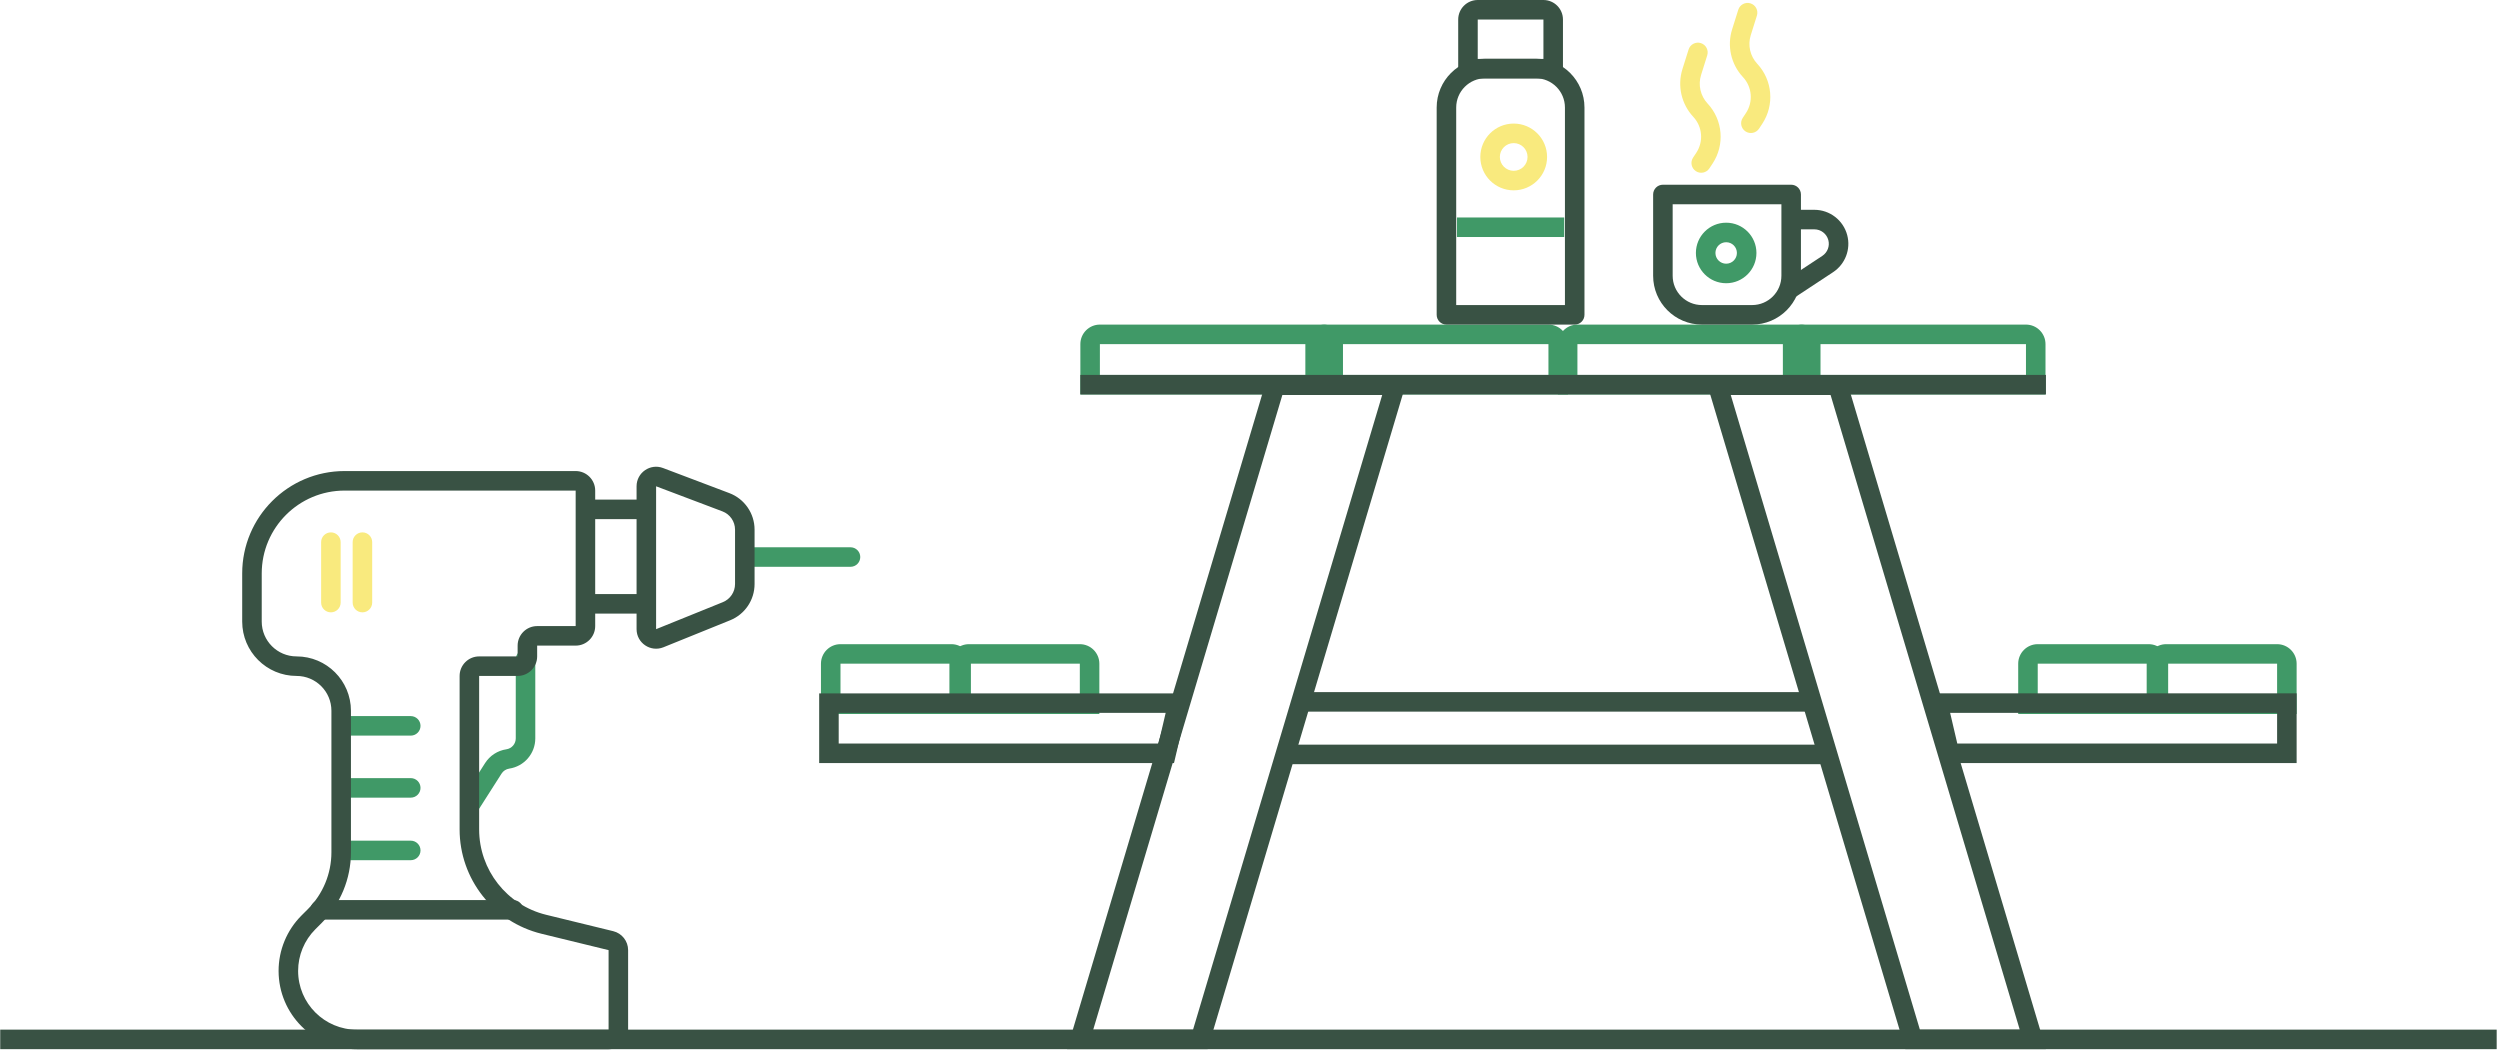 <svg width="256" height="108" viewBox="0 0 256 108" fill="none" xmlns="http://www.w3.org/2000/svg">
<path fill-rule="evenodd" clip-rule="evenodd" d="M97.421 67.963H86.066V71.116H97.421V67.963ZM86.066 65.963C84.962 65.963 84.066 66.858 84.066 67.963V73.116H99.421V67.963C99.421 66.858 98.526 65.963 97.421 65.963H86.066Z" fill="#409967"/>
<path fill-rule="evenodd" clip-rule="evenodd" d="M135.521 35.238H112.629V38.391H135.521V35.238ZM112.629 33.238C111.524 33.238 110.629 34.134 110.629 35.238V40.391H137.521V35.238C137.521 34.134 136.626 33.238 135.521 33.238H112.629Z" fill="#409967"/>
<path fill-rule="evenodd" clip-rule="evenodd" d="M184.42 35.238H161.528V38.391H184.42V35.238ZM161.528 33.238C160.423 33.238 159.528 34.134 159.528 35.238V40.391H186.42V35.238C186.42 34.134 185.525 33.238 184.42 33.238H161.528Z" fill="#409967"/>
<path fill-rule="evenodd" clip-rule="evenodd" d="M220.019 67.963H208.664V71.116H220.019V67.963ZM208.664 65.963C207.559 65.963 206.664 66.858 206.664 67.963V73.116H222.019V67.963C222.019 66.858 221.123 65.963 220.019 65.963H208.664Z" fill="#409967"/>
<path fill-rule="evenodd" clip-rule="evenodd" d="M110.574 67.963H99.22V71.116H110.574V67.963ZM99.22 65.963C98.115 65.963 97.22 66.858 97.22 67.963V73.116H112.574V67.963C112.574 66.858 111.679 65.963 110.574 65.963H99.22Z" fill="#409967"/>
<path fill-rule="evenodd" clip-rule="evenodd" d="M158.561 35.238H135.668V38.391H158.561V35.238ZM135.668 33.238C134.563 33.238 133.668 34.134 133.668 35.238V40.391H160.561V35.238C160.561 34.134 159.665 33.238 158.561 33.238H135.668Z" fill="#409967"/>
<path fill-rule="evenodd" clip-rule="evenodd" d="M207.459 35.238H184.566V38.391H207.459V35.238ZM184.566 33.238C183.462 33.238 182.566 34.134 182.566 35.238V40.391H209.459V35.238C209.459 34.134 208.564 33.238 207.459 33.238H184.566Z" fill="#409967"/>
<path fill-rule="evenodd" clip-rule="evenodd" d="M233.175 67.963H221.82V71.116H233.175V67.963ZM221.82 65.963C220.715 65.963 219.82 66.858 219.82 67.963V73.116H235.175V67.963C235.175 66.858 234.279 65.963 233.175 65.963H221.82Z" fill="#409967"/>
<path fill-rule="evenodd" clip-rule="evenodd" d="M185.342 72.872H133.715V70.872H185.342V72.872Z" fill="#395244"/>
<path fill-rule="evenodd" clip-rule="evenodd" d="M187.047 78.252H132.02V76.252H187.047V78.252Z" fill="#395244"/>
<path fill-rule="evenodd" clip-rule="evenodd" d="M255.66 107.434L0.023 107.434L0.023 105.434L255.66 105.434L255.66 107.434Z" fill="#395244"/>
<path fill-rule="evenodd" clip-rule="evenodd" d="M174.547 38.45L195.106 107.434H209.503L188.943 38.45H174.547ZM177.23 40.45L196.597 105.434H206.82L187.453 40.45H177.23Z" fill="#395244"/>
<path fill-rule="evenodd" clip-rule="evenodd" d="M144.219 38.45L123.66 107.434H109.263L129.822 38.45H144.219ZM141.536 40.45L122.169 105.434H111.946L131.313 40.45H141.536Z" fill="#395244"/>
<path fill-rule="evenodd" clip-rule="evenodd" d="M119.364 73.001H85.883V76.141H118.63L119.364 73.001ZM83.883 71.001V78.141H120.217L121.885 71.001H83.883Z" fill="#395244"/>
<path fill-rule="evenodd" clip-rule="evenodd" d="M199.694 73H233.175V76.14H200.427L199.694 73ZM235.175 71V78.14H198.841L197.173 71H235.175Z" fill="#395244"/>
<path fill-rule="evenodd" clip-rule="evenodd" d="M209.503 40.391L110.629 40.391L110.629 38.391L209.503 38.391L209.503 40.391Z" fill="#395244"/>
<path fill-rule="evenodd" clip-rule="evenodd" d="M171.281 20.915V28.238C171.281 29.895 172.624 31.238 174.281 31.238H179.416C181.073 31.238 182.416 29.895 182.416 28.238V20.915H171.281ZM170.281 18.915C169.729 18.915 169.281 19.363 169.281 19.915V28.238C169.281 31 171.52 33.238 174.281 33.238H179.416C182.177 33.238 184.416 31 184.416 28.238V19.915C184.416 19.363 183.968 18.915 183.416 18.915H170.281Z" fill="#395244"/>
<path fill-rule="evenodd" clip-rule="evenodd" d="M160.25 31.238L160.25 11.012C160.25 9.355 158.907 8.012 157.25 8.012L152.115 8.012C150.458 8.012 149.115 9.355 149.115 11.012L149.115 31.238L160.25 31.238ZM161.25 33.238C161.802 33.238 162.25 32.791 162.25 32.238L162.25 11.012C162.25 8.25 160.011 6.012 157.25 6.012L152.115 6.012C149.354 6.012 147.115 8.25 147.115 11.012L147.115 32.238C147.115 32.791 147.563 33.238 148.115 33.238L161.25 33.238Z" fill="#395244"/>
<path fill-rule="evenodd" clip-rule="evenodd" d="M158.047 6.036L158.047 2L151.32 2L151.32 6.036L158.047 6.036ZM159.047 8.036C159.599 8.036 160.047 7.588 160.047 7.036L160.047 2C160.047 0.896 159.151 0 158.047 0L151.32 0C150.216 0 149.32 0.896 149.32 2L149.32 7.036C149.32 7.588 149.768 8.036 150.32 8.036L159.047 8.036Z" fill="#395244"/>
<path fill-rule="evenodd" clip-rule="evenodd" d="M185.789 23.484H183.489V21.484H185.789C187.37 21.484 188.753 22.55 189.156 24.079C189.537 25.524 188.953 27.051 187.705 27.873L183.714 30.503L182.614 28.833L186.604 26.203C187.135 25.853 187.384 25.203 187.222 24.588C187.05 23.938 186.462 23.484 185.789 23.484Z" fill="#395244"/>
<path fill-rule="evenodd" clip-rule="evenodd" d="M174.166 4.414C174.693 4.58 174.986 5.141 174.821 5.668L174.192 7.672C173.87 8.696 174.123 9.815 174.856 10.6C176.426 12.285 176.638 14.827 175.367 16.748L175.039 17.243C174.735 17.704 174.114 17.83 173.654 17.525C173.193 17.221 173.066 16.6 173.371 16.14L173.699 15.645C174.46 14.494 174.333 12.973 173.393 11.964C172.17 10.652 171.746 8.784 172.283 7.072L172.913 5.068C173.078 4.542 173.64 4.249 174.166 4.414Z" fill="#F9EA7E"/>
<path fill-rule="evenodd" clip-rule="evenodd" d="M179.253 0.345C179.78 0.51 180.073 1.071 179.907 1.598L179.278 3.602C178.956 4.627 179.21 5.745 179.942 6.531C181.513 8.216 181.724 10.758 180.453 12.679L180.126 13.174C179.821 13.634 179.201 13.761 178.74 13.456C178.279 13.151 178.153 12.531 178.458 12.07L178.785 11.575C179.546 10.425 179.419 8.903 178.479 7.894C177.256 6.582 176.832 4.714 177.37 3.003L177.999 0.999C178.165 0.472 178.726 0.179 179.253 0.345Z" fill="#F9EA7E"/>
<path fill-rule="evenodd" clip-rule="evenodd" d="M149.191 22.27L160.174 22.27L160.174 24.27L149.191 24.27L149.191 22.27Z" fill="#409967"/>
<path fill-rule="evenodd" clip-rule="evenodd" d="M155.003 17.491C155.786 17.491 156.421 16.856 156.421 16.072C156.421 15.289 155.786 14.654 155.003 14.654C154.22 14.654 153.585 15.289 153.585 16.072C153.585 16.856 154.22 17.491 155.003 17.491ZM155.003 19.491C156.891 19.491 158.421 17.96 158.421 16.072C158.421 14.185 156.891 12.654 155.003 12.654C153.115 12.654 151.585 14.185 151.585 16.072C151.585 17.96 153.115 19.491 155.003 19.491Z" fill="#F9EA7E"/>
<path fill-rule="evenodd" clip-rule="evenodd" d="M176.76 27.003C177.367 27.003 177.859 26.51 177.859 25.903C177.859 25.296 177.367 24.804 176.76 24.804C176.152 24.804 175.66 25.296 175.66 25.903C175.66 26.51 176.152 27.003 176.76 27.003ZM176.76 29.003C178.471 29.003 179.859 27.615 179.859 25.903C179.859 24.191 178.471 22.804 176.76 22.804C175.048 22.804 173.66 24.191 173.66 25.903C173.66 27.615 175.048 29.003 176.76 29.003Z" fill="#409967"/>
<path fill-rule="evenodd" clip-rule="evenodd" d="M34.872 74.328C34.872 73.776 35.319 73.328 35.872 73.328H42.061C42.613 73.328 43.061 73.776 43.061 74.328C43.061 74.88 42.613 75.328 42.061 75.328H35.872C35.319 75.328 34.872 74.88 34.872 74.328Z" fill="#409967"/>
<path fill-rule="evenodd" clip-rule="evenodd" d="M33.883 54.515C34.435 54.515 34.883 54.962 34.883 55.515L34.883 61.704C34.883 62.257 34.435 62.704 33.883 62.704C33.331 62.704 32.883 62.257 32.883 61.704L32.883 55.515C32.883 54.962 33.331 54.515 33.883 54.515Z" fill="#F9EA7E"/>
<path fill-rule="evenodd" clip-rule="evenodd" d="M37.112 54.515C37.665 54.515 38.112 54.962 38.112 55.515L38.112 61.704C38.112 62.257 37.665 62.704 37.112 62.704C36.56 62.704 36.112 62.257 36.112 61.704L36.112 55.515C36.112 54.962 36.56 54.515 37.112 54.515Z" fill="#F9EA7E"/>
<path fill-rule="evenodd" clip-rule="evenodd" d="M34.872 80.679C34.872 80.126 35.319 79.679 35.872 79.679H42.061C42.613 79.679 43.061 80.126 43.061 80.679C43.061 81.231 42.613 81.679 42.061 81.679H35.872C35.319 81.679 34.872 81.231 34.872 80.679Z" fill="#409967"/>
<path fill-rule="evenodd" clip-rule="evenodd" d="M34.872 87.084C34.872 86.532 35.319 86.084 35.872 86.084H42.061C42.613 86.084 43.061 86.532 43.061 87.084C43.061 87.636 42.613 88.084 42.061 88.084H35.872C35.319 88.084 34.872 87.636 34.872 87.084Z" fill="#409967"/>
<path fill-rule="evenodd" clip-rule="evenodd" d="M31.777 93.17C31.777 92.618 32.225 92.17 32.777 92.17L52.569 92.17C53.121 92.17 53.569 92.618 53.569 93.17C53.569 93.722 53.121 94.17 52.569 94.17L32.777 94.17C32.225 94.17 31.777 93.722 31.777 93.17Z" fill="#395244"/>
<path fill-rule="evenodd" clip-rule="evenodd" d="M53.814 66.514C54.367 66.514 54.814 66.961 54.814 67.514V75.612C54.814 77.162 53.679 78.478 52.145 78.706C51.822 78.754 51.535 78.94 51.359 79.216L49.097 82.765C48.8 83.23 48.182 83.367 47.717 83.07C47.251 82.773 47.114 82.155 47.411 81.69L49.673 78.141C50.16 77.377 50.955 76.861 51.851 76.728C52.405 76.646 52.814 76.171 52.814 75.612V67.514C52.814 66.961 53.262 66.514 53.814 66.514Z" fill="#409967"/>
<path fill-rule="evenodd" clip-rule="evenodd" d="M75.359 57.041C75.359 56.489 75.807 56.041 76.359 56.041H87.091C87.644 56.041 88.091 56.489 88.091 57.041C88.091 57.593 87.644 58.041 87.091 58.041H76.359C75.807 58.041 75.359 57.593 75.359 57.041Z" fill="#409967"/>
<path fill-rule="evenodd" clip-rule="evenodd" d="M65.185 49.796C65.185 48.397 66.585 47.43 67.893 47.925L74.683 50.494C76.239 51.082 77.268 52.572 77.268 54.235V59.807C77.268 61.437 76.279 62.904 74.769 63.515L67.936 66.28C66.621 66.812 65.185 65.845 65.185 64.426V62.83H60.948V64.111C60.948 65.216 60.052 66.111 58.948 66.111H55.005V67.216C55.005 68.32 54.11 69.216 53.005 69.216H49.064V84.932C49.064 89.08 51.899 92.691 55.929 93.675L62.793 95.351C63.688 95.57 64.319 96.372 64.319 97.294V105.442C64.319 106.547 63.423 107.442 62.319 107.442H36.551C32.12 107.442 28.527 103.85 28.527 99.418C28.527 97.29 29.372 95.249 30.877 93.744L31.525 93.097C33.07 91.552 33.937 89.457 33.937 87.273V72.784C33.937 70.813 32.34 69.216 30.369 69.216C27.294 69.216 24.801 66.723 24.801 63.647V58.725C24.801 52.932 29.497 48.235 35.291 48.235H58.948C60.052 48.235 60.948 49.131 60.948 50.235V51.162H65.185V49.796ZM65.185 53.162H60.948V60.83H65.185V53.162ZM67.185 49.796L73.976 52.364C74.754 52.658 75.268 53.403 75.268 54.235V59.807C75.268 60.622 74.774 61.356 74.019 61.661L67.185 64.426V49.796ZM35.291 50.235C30.602 50.235 26.801 54.036 26.801 58.725V63.647C26.801 65.618 28.398 67.216 30.369 67.216C33.444 67.216 35.937 69.709 35.937 72.784V87.273C35.937 89.987 34.859 92.591 32.939 94.511L32.291 95.159C31.162 96.288 30.527 97.82 30.527 99.418C30.527 102.745 33.224 105.442 36.551 105.442H62.319V97.294L55.455 95.618C50.529 94.415 47.064 90.002 47.064 84.932V69.216C47.064 68.111 47.959 67.216 49.064 67.216H53.005V66.111C53.005 65.007 53.901 64.111 55.005 64.111H58.948V50.235H35.291Z" fill="#395244"/>
</svg>
